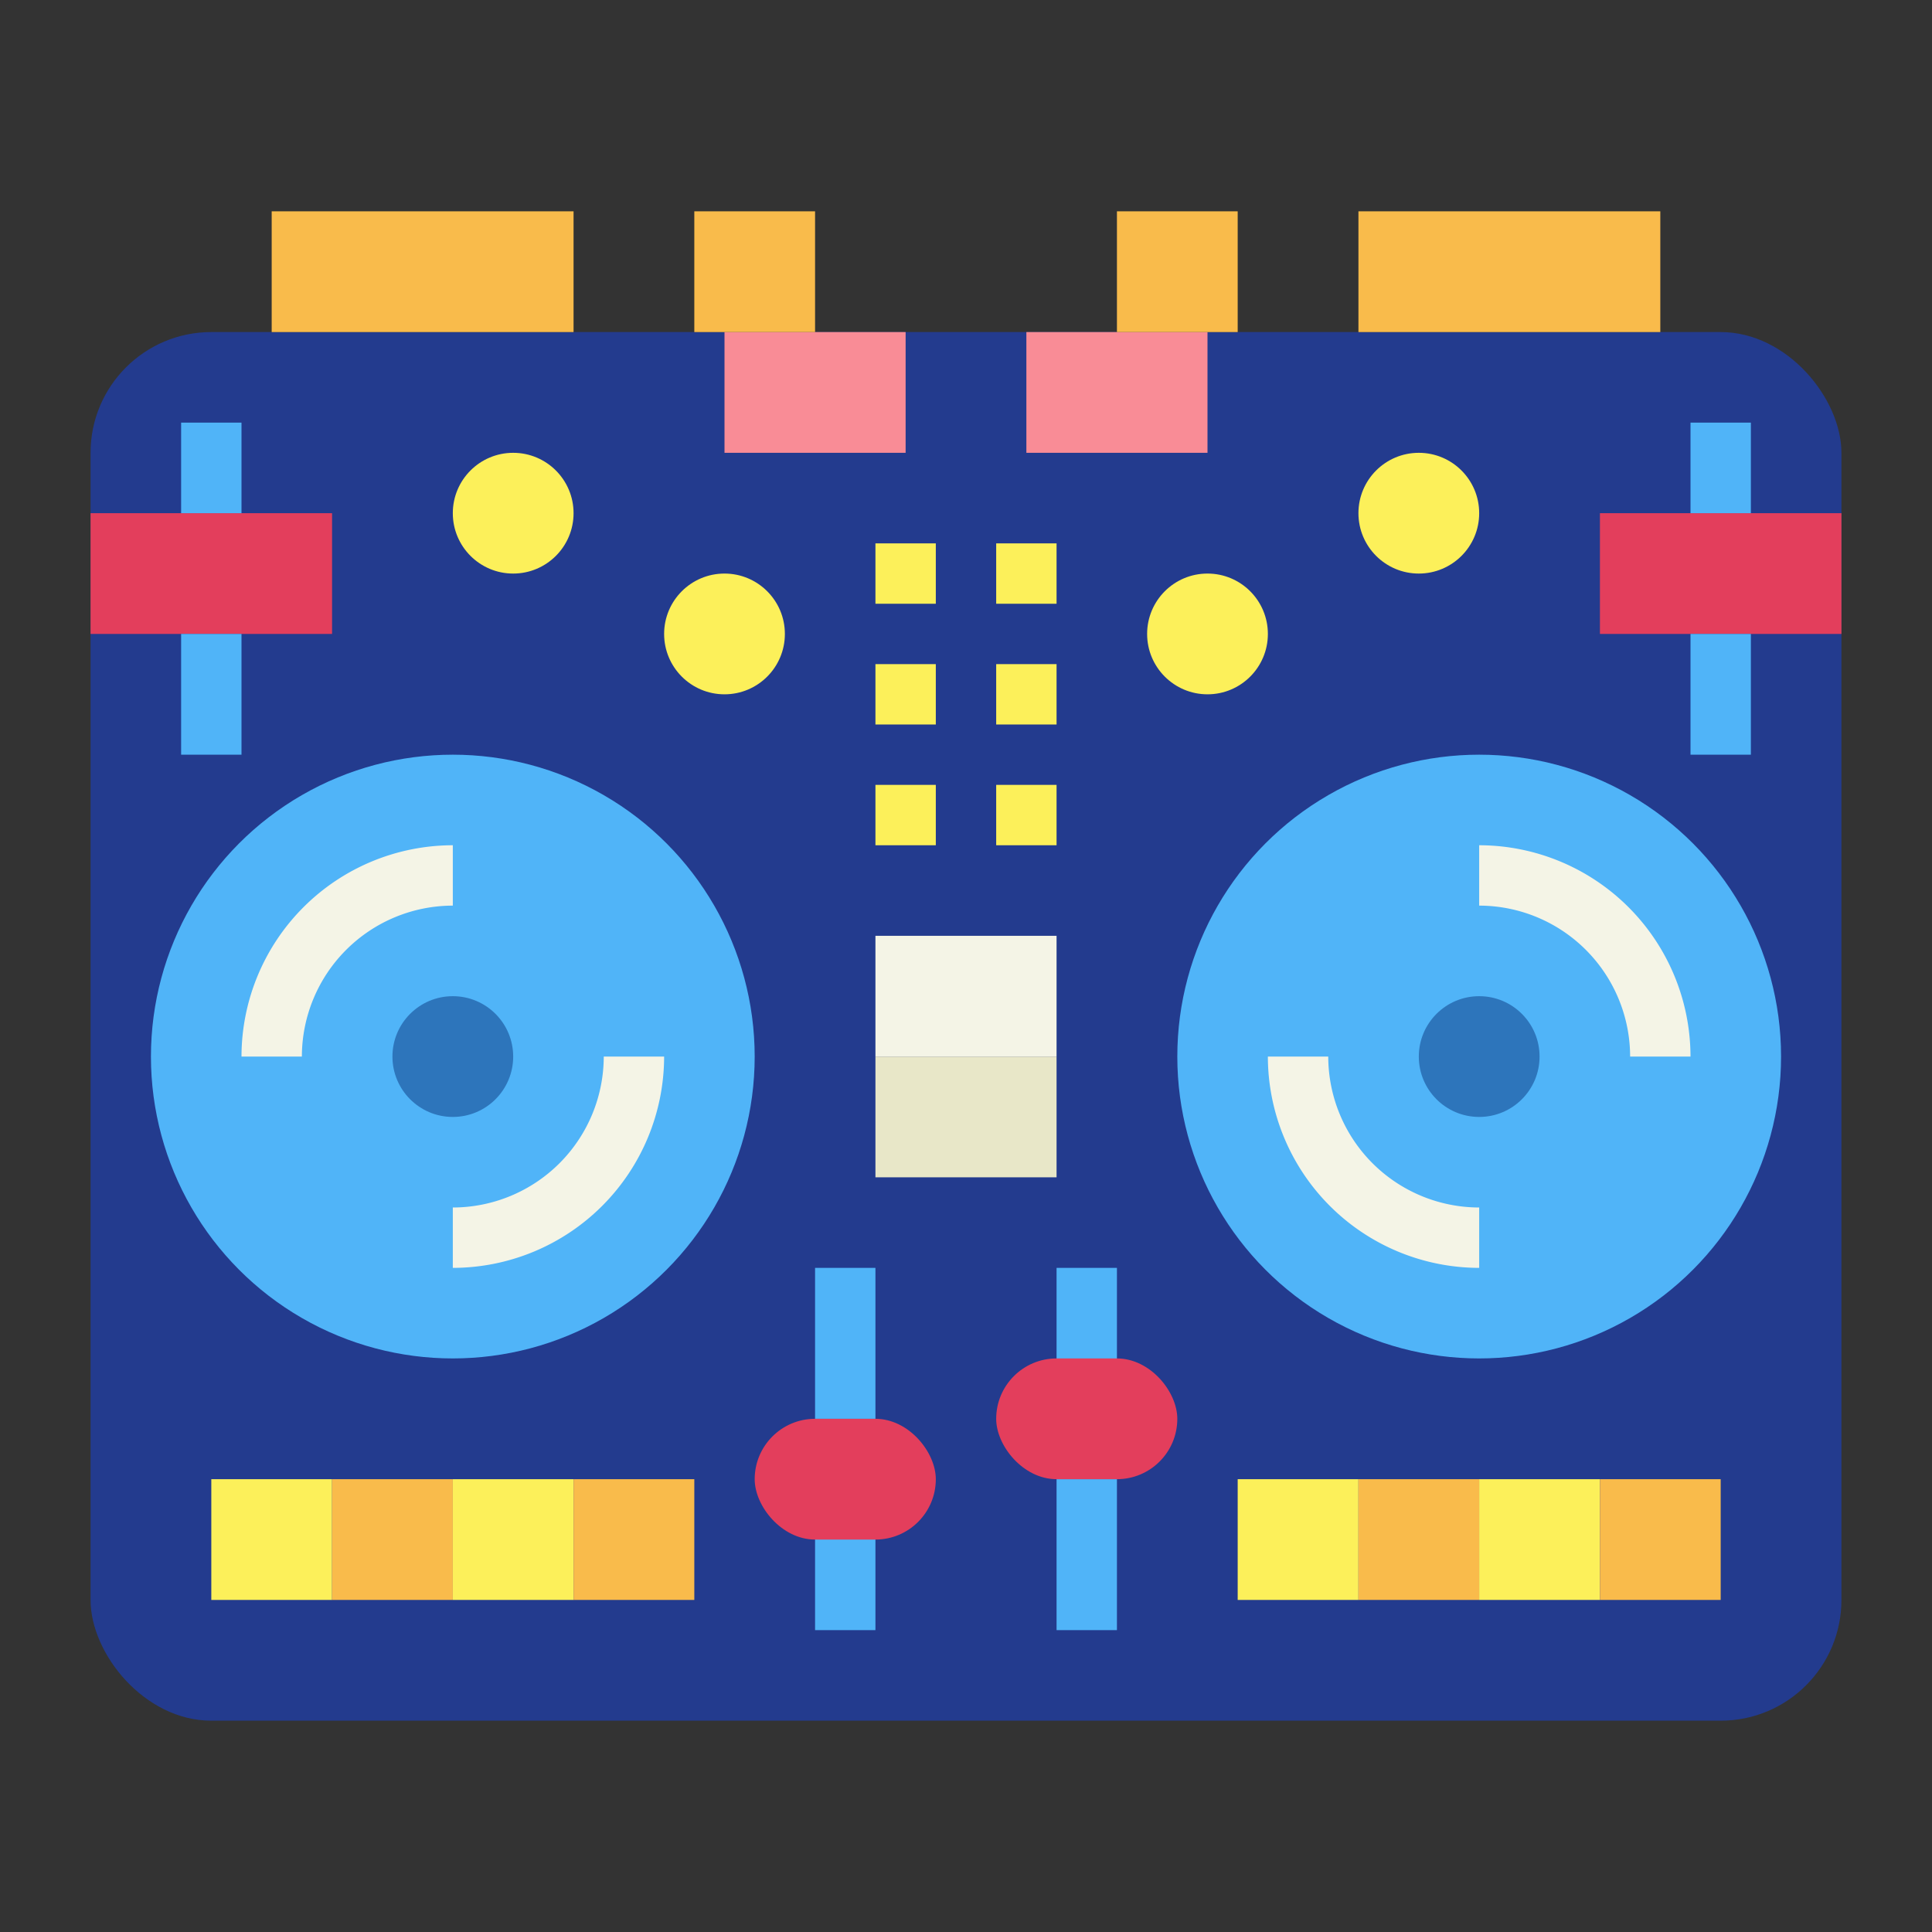 <svg height="512" viewBox="0 0 64 64" width="512" xmlns="http://www.w3.org/2000/svg"><rect x="0" y="0" width="64" height="64" fill="#333333" stroke="none"/><g id="flat"><rect fill="#233b8e" height="46" rx="4" width="58" x="3" y="11"/><circle cx="15" cy="35" fill="#50b4f8" r="10"/><circle cx="49" cy="35" fill="#50b4f8" r="10"/><path d="m10 35h-2a7.008 7.008 0 0 1 7-7v2a5.006 5.006 0 0 0 -5 5z" fill="#f4f4e6"/><path d="m15 42v-2a5.006 5.006 0 0 0 5-5h2a7.008 7.008 0 0 1 -7 7z" fill="#f4f4e6"/><path d="m49 42a7.008 7.008 0 0 1 -7-7h2a5.006 5.006 0 0 0 5 5z" fill="#f4f4e6"/><circle cx="15" cy="35" fill="#2d75bb" r="2"/><path d="m56 35h-2a5.006 5.006 0 0 0 -5-5v-2a7.008 7.008 0 0 1 7 7z" fill="#f4f4e6"/><circle cx="49" cy="35" fill="#2d75bb" r="2"/><path d="m7 49h4v4h-4z" fill="#fcf05a"/><path d="m11 49h4v4h-4z" fill="#f9bb4b"/><path d="m15 49h4v4h-4z" fill="#fcf05a"/><path d="m19 49h4v4h-4z" fill="#f9bb4b"/><path d="m41 49h4v4h-4z" fill="#fcf05a"/><path d="m45 49h4v4h-4z" fill="#f9bb4b"/><path d="m49 49h4v4h-4z" fill="#fcf05a"/><path d="m53 49h4v4h-4z" fill="#f9bb4b"/><path d="m24 11h6v4h-6z" fill="#f98c96"/><circle cx="17" cy="17" fill="#fcf05a" r="2"/><circle cx="24" cy="21" fill="#fcf05a" r="2"/><circle cx="47" cy="17" fill="#fcf05a" r="2"/><circle cx="40" cy="21" fill="#fcf05a" r="2"/><path d="m34 11h6v4h-6z" fill="#f98c96" transform="matrix(-1 0 0 -1 74 26)"/><path d="m29 18h2v2h-2z" fill="#fcf05a"/><path d="m33 18h2v2h-2z" fill="#fcf05a"/><path d="m29 22h2v2h-2z" fill="#fcf05a"/><path d="m33 22h2v2h-2z" fill="#fcf05a"/><path d="m29 26h2v2h-2z" fill="#fcf05a"/><path d="m33 26h2v2h-2z" fill="#fcf05a"/><path d="m3 17h8v4h-8z" fill="#e33e5c"/><path d="m6 14h2v3h-2z" fill="#50b4f8"/><path d="m6 21h2v4h-2z" fill="#50b4f8"/><path d="m53 17h8v4h-8z" fill="#e33e5c"/><g fill="#50b4f8"><path d="m56 14h2v3h-2z"/><path d="m56 21h2v4h-2z"/><path d="m27 50h2v4h-2z"/><path d="m27 42h2v5h-2z"/><path d="m35 49h2v5h-2z"/><path d="m35 42h2v4h-2z"/></g><path d="m29 31h6v4h-6z" fill="#f4f4e6"/><path d="m29 35h6v4h-6z" fill="#e8e7c8"/><path d="m23 7h4v4h-4z" fill="#f9bb4b"/><path d="m9 7h10v4h-10z" fill="#f9bb4b"/><path d="m37 7h4v4h-4z" fill="#f9bb4b" transform="matrix(-1 0 0 -1 78 18)"/><path d="m45 7h10v4h-10z" fill="#f9bb4b" transform="matrix(-1 0 0 -1 100 18)"/><rect fill="#e33e5c" height="4" rx="2" width="6" x="25" y="47"/><rect fill="#e33e5c" height="4" rx="2" width="6" x="33" y="45"/></g></svg>